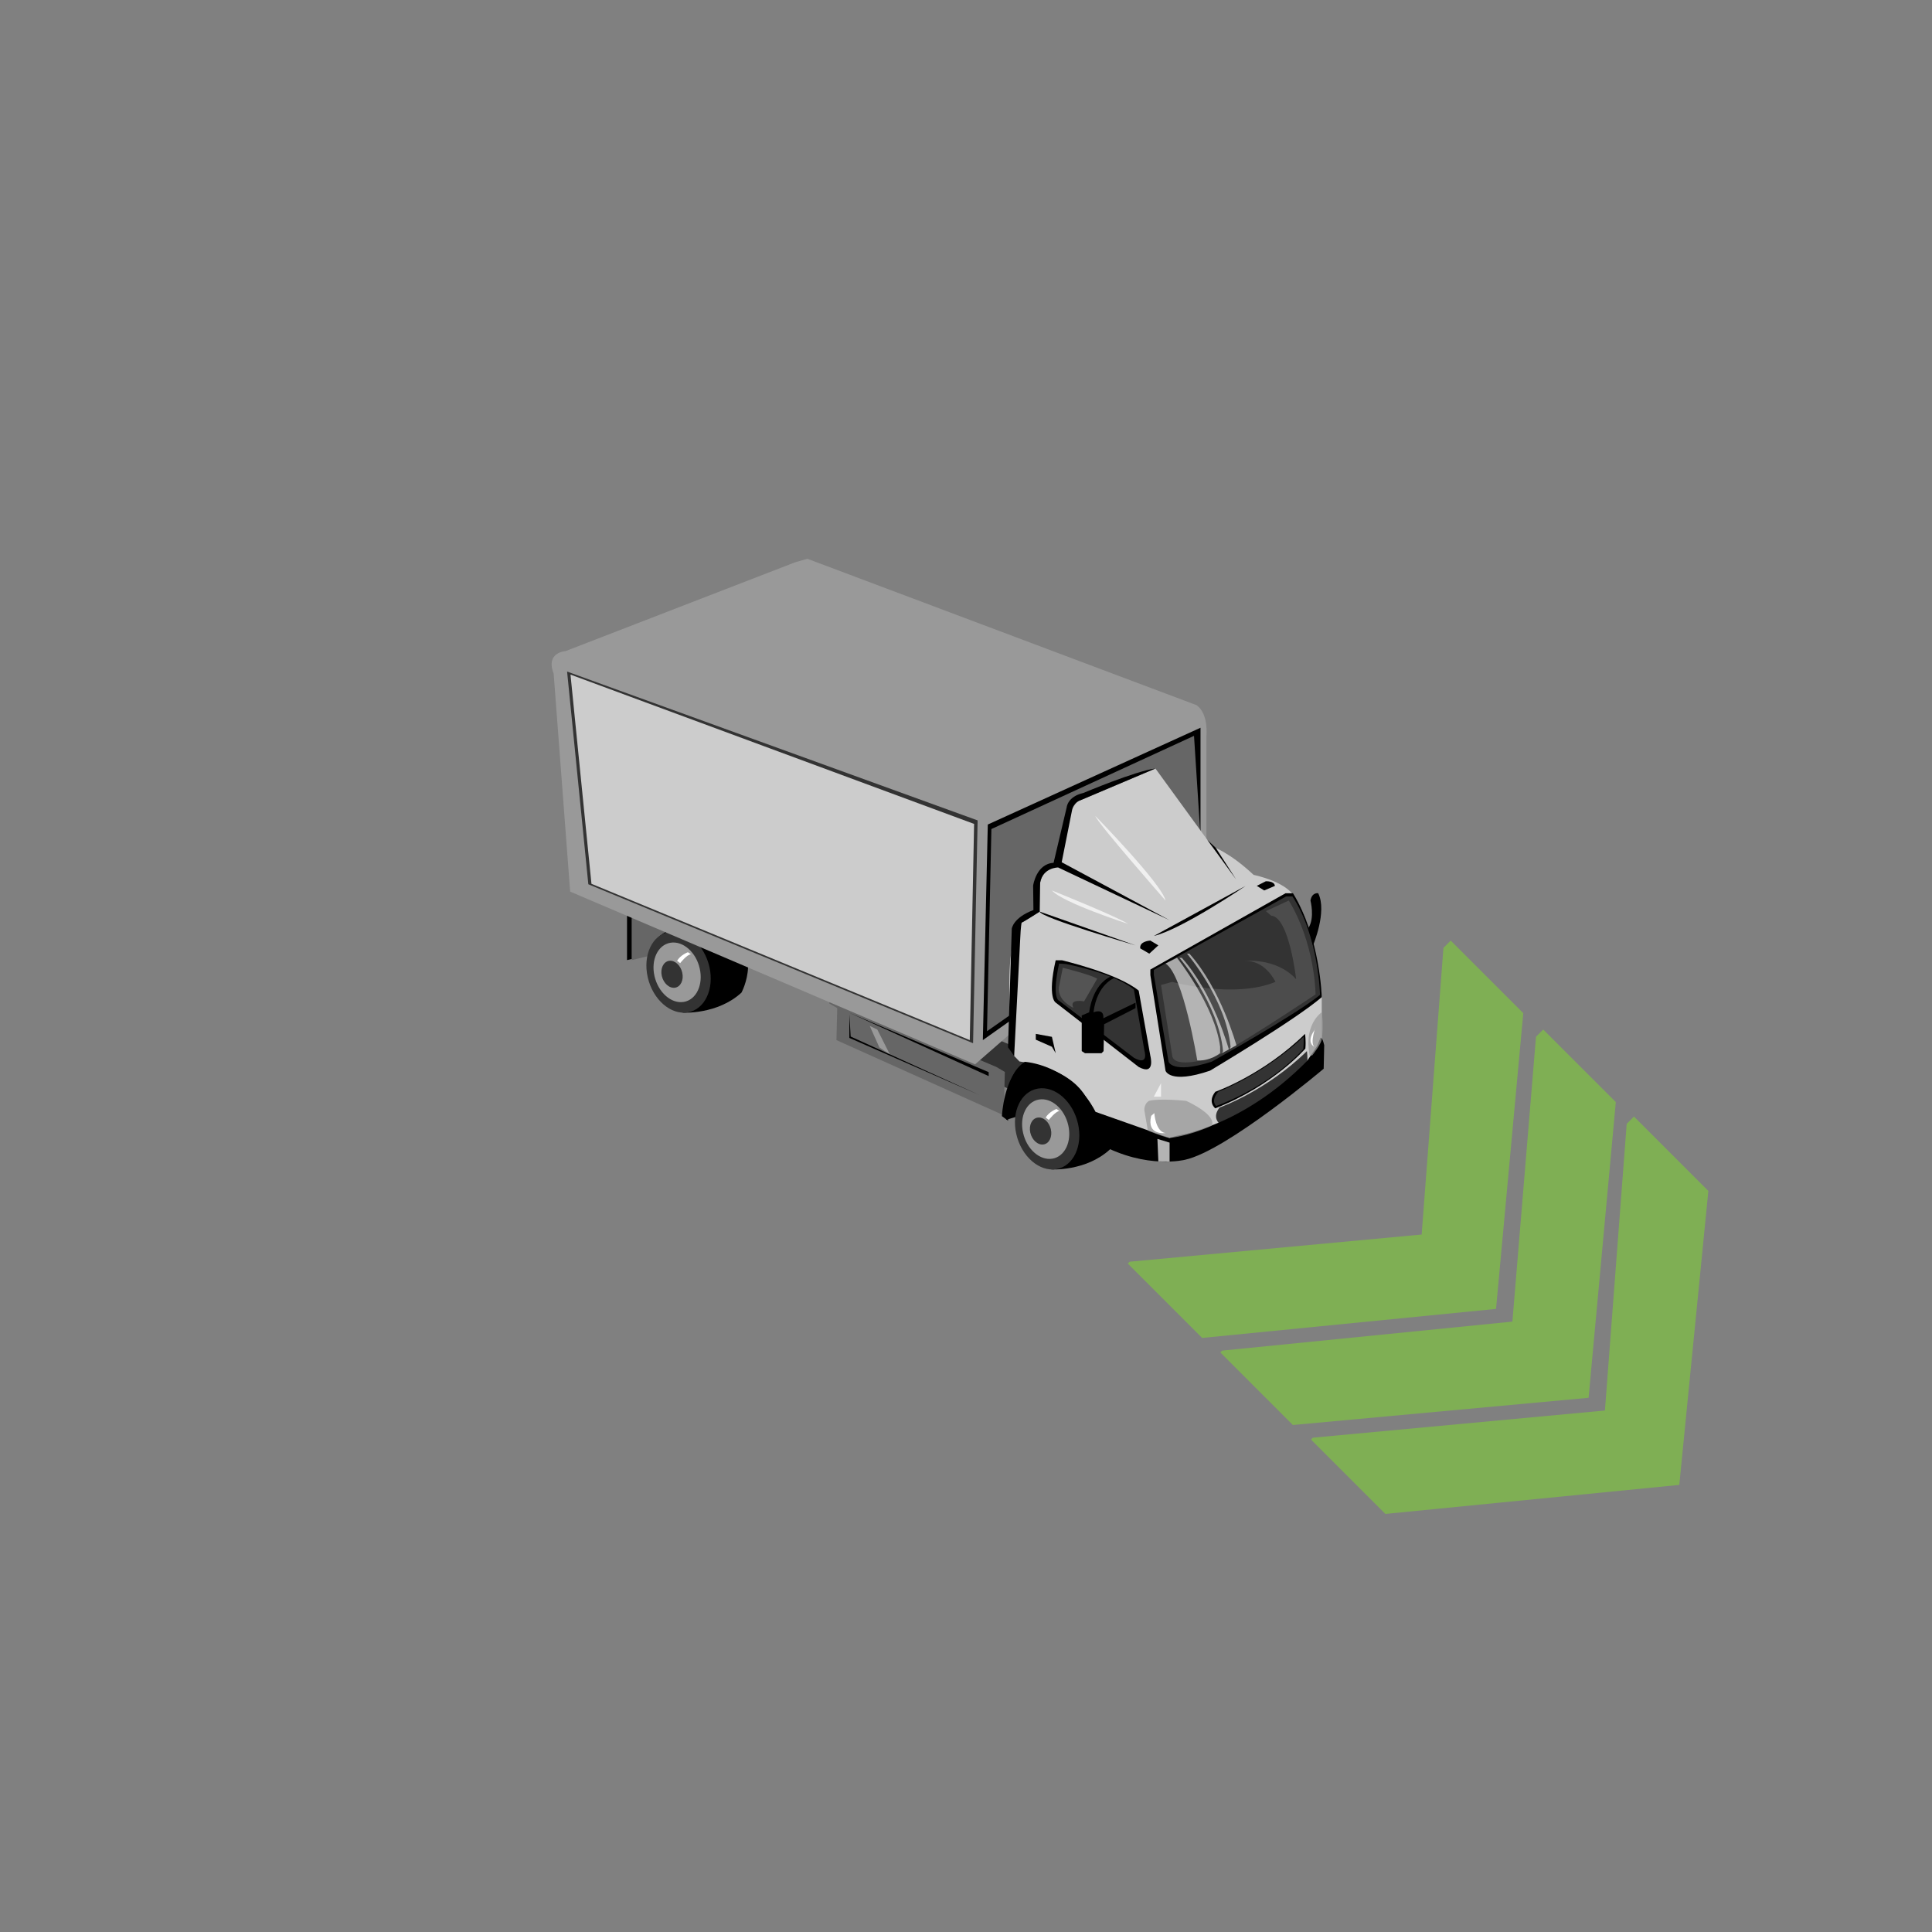 <?xml version="1.0" encoding="utf-8"?>
<!-- Generator: Adobe Illustrator 16.0.0, SVG Export Plug-In . SVG Version: 6.00 Build 0)  -->
<!DOCTYPE svg PUBLIC "-//W3C//DTD SVG 1.1//EN" "http://www.w3.org/Graphics/SVG/1.1/DTD/svg11.dtd">
<svg version="1.1" id="Layer_1" xmlns="http://www.w3.org/2000/svg" xmlns:xlink="http://www.w3.org/1999/xlink" x="0px" y="0px"
	 width="200px" height="200px" viewBox="0 0 200 200" enable-background="new 0 0 200 200" xml:space="preserve">
<rect x="0" y="0" width="200" height="200" fill="#808080" stroke="none"/>
<g id="Direction">
	<g transform="rotate({{angle}} 50 50)">
		<polygon id="arrow" opacity="0.7" fill="#80C342" enable-background="new    " points="157.689,104.88 154.869,135.497 
			124.447,138.503 116.746,130.802 116.934,130.614 147.17,127.798 149.424,98.122 150.178,97.368 		">
		
			
		</polygon>
		<polygon id="arrow2" opacity="0.7" fill="#80C342" enable-background="new    " points="167.268,114.085 164.451,144.698 
			133.836,147.516 126.326,140.003 126.514,139.816 156.563,136.811 159.006,107.323 159.756,106.575 		">
		
			
		</polygon>
		<polygon id="arrow3" opacity="0.7" fill="#80C342" enable-background="new    " points="176.848,123.288 173.84,153.716 
			143.414,156.721 135.713,149.02 135.9,148.831 166.141,146.016 168.395,116.341 169.146,115.587 		">
		
			
		</polygon>
	</g>
</g>
<polygon fill="#666666" points="72.532,97.67 65.394,99.388 65.394,94.394 "/>
<polygon points="64.91,94.394 64.91,99.388 65.394,99.271 65.394,94.812 "/>
<g id="Tire_2_2_">
	<path d="M68.379,96.825c2.539-1.897,6.371-1.18,6.371-1.18c4.494,2.546,2.006,7.111,2.006,7.111
		c-2.496,2.293-6.078,2.072-6.078,2.072S65.813,98.721,68.379,96.825z"/>
	<path fill="#333333" d="M69.293,96.46c1.762-0.304,3.613,1.322,4.146,3.626c0.522,2.297-0.478,4.416-2.239,4.713
		c-1.761,0.295-3.619-1.32-4.145-3.623C66.526,98.866,67.526,96.754,69.293,96.46z"/>
	<path fill="#999999" d="M67.754,101.051c0.391,1.699,1.748,2.887,3.039,2.666c1.289-0.223,2.028-1.773,1.642-3.462
		c-0.377-1.689-1.74-2.881-3.036-2.662C68.099,97.819,67.366,99.363,67.754,101.051z M69.256,99.466
		c0.584-0.091,1.195,0.445,1.369,1.212c0.178,0.766-0.153,1.465-0.736,1.568c-0.59,0.093-1.2-0.447-1.379-1.211
		C68.338,100.271,68.666,99.566,69.256,99.466z"/>
	<path fill="#FFFFFF" d="M71.527,98.783c-0.423,0.03-1.117,0.922-1.117,0.922l-0.318-0.245c0.369-0.616,1.119-0.886,1.119-0.886
		L71.527,98.783z"/>
	
		<animateTransform  type="translate" fill="remove" attributeType="XML" accumulate="none" repeatCount="indefinite" additive="replace" begin="0s" values="0,0;0.1,0.1;0,0" restart="always" calcMode="linear" dur="1" attributeName="transform">
		</animateTransform>
</g>
<g id="container">
	<polygon fill="#333333" points="107.021,109.35 106.91,113.838 89.584,106.043 89.668,102.732 88.851,102.26 88.851,101.516 
		106.145,108.822 	"/>
	<polygon fill="#666666" points="104.02,110.967 103.906,115.455 86.588,107.672 86.67,104.361 85.854,103.886 85.854,103.143 
		103.146,110.451 	"/>
	<path fill="#999999" d="M100.941,110.182L59.023,92.298L57.314,69.73c-0.861-2.219,1.225-2.325,1.225-2.325l23.742-9.186
		l1.291-0.377l40.297,15.157c1.27,0.91,1.02,3.174,1.02,3.174v13.134L100.941,110.182z"/>
	<polygon points="124.276,91.055 122.732,92.803 101.744,107.672 102.256,85.355 124.276,75.336 	"/>
	<polygon fill="#666666" points="124.529,90.529 123.022,92.168 102.174,106.75 102.629,85.822 123.604,76.173 	"/>
	<polygon fill="#333333" points="58.705,69.52 60.904,91.538 100.733,107.994 101.203,84.928 	"/>
	<polygon fill="#CCCCCC" points="59.057,69.834 61.227,91.492 100.391,107.672 100.838,85.292 	"/>
	
		<animateTransform  type="translate" fill="remove" attributeType="XML" accumulate="none" repeatCount="indefinite" additive="replace" begin="0s" values="0,0;-0.1,-0.2;0,0" restart="always" calcMode="linear" dur="1" attributeName="transform">
		</animateTransform>
</g>
<g>
	<path d="M106.103,110.029c3.843-0.303,6.261,3.42,6.261,3.42l-8.201,2.473C103.945,110.641,106.103,110.027,106.103,110.029z"/>
	<polygon points="102.348,111.396 87.924,104.844 102.348,110.99 	"/>
	<polygon points="88.062,107.303 101.397,113.359 87.924,107.443 87.924,104.994 	"/>
	<polygon fill="#999999" points="90.819,106.576 92.111,109.145 91.033,108.428 90.035,106.205 	"/>
	
		<animateTransform  type="translate" fill="remove" attributeType="XML" accumulate="none" repeatCount="indefinite" additive="replace" begin="0s" values="0,0;-0.1,-0.2;0,0" restart="always" calcMode="linear" dur="1" attributeName="transform">
		</animateTransform>
</g>
<g id="Tire_2_1_">
	<path d="M106.523,113.059c2.546-1.908,6.373-1.187,6.373-1.187c4.5,2.549,2.008,7.112,2.008,7.112
		c-2.492,2.293-6.074,2.072-6.074,2.072S103.969,114.955,106.523,113.059z"/>
	<path fill="#333333" d="M107.447,112.689c1.764-0.299,3.62,1.319,4.146,3.629c0.525,2.297-0.475,4.408-2.239,4.709
		s-3.622-1.322-4.146-3.625C104.68,115.096,105.684,112.99,107.447,112.689z"/>
	<path fill="#999999" d="M105.912,117.283c0.381,1.691,1.74,2.879,3.037,2.662c1.286-0.217,2.026-1.769,1.639-3.459
		c-0.387-1.695-1.744-2.885-3.039-2.662C106.256,114.045,105.519,115.588,105.912,117.283z M107.405,115.695
		c0.586-0.098,1.202,0.436,1.38,1.205c0.17,0.768-0.16,1.471-0.742,1.57c-0.59,0.1-1.207-0.445-1.385-1.209
		C106.484,116.494,106.818,115.795,107.405,115.695z"/>
	<path fill="#FFFFFF" d="M109.676,115.012c-0.414,0.033-1.107,0.926-1.107,0.926l-0.322-0.254c0.369-0.611,1.118-0.883,1.118-0.883
		L109.676,115.012z"/>
	
		<animateTransform  type="translate" fill="remove" attributeType="XML" accumulate="none" repeatCount="indefinite" additive="replace" begin="0s" values="0,0;0.1,0.1;0,0" restart="always" calcMode="linear" dur="1" attributeName="transform">
		</animateTransform>
</g>
<g id="Body_1_">
	<g>
		<path fill="#CCCCCC" d="M134.176,93.235c-0.549-1.903-4.399-2.666-4.399-2.666c-2.538-2.378-4.299-2.946-4.299-2.946l-5.866-8.066
			l-7.795,3.303c-1.324,0.288-2.646,6.663-2.646,6.663c-2.313,0.755-1.543,4.849-1.543,4.849l-1.873,1.142
			c-2.314,2.571-0.768,13.798-0.768,13.798l0.549,0.569c7.16,1.052,7.383,5.14,7.383,5.14c7.715,3.332,8.263,2.854,8.263,2.854
			c13.886-3.803,15.646-10.369,15.646-10.369v-4.283C135.838,94.942,134.182,93.227,134.176,93.235z"/>
		<path d="M125.258,110.837c-4.186,1.425-4.604,0-4.604,0l-1.57-9.899v-0.571l13.994-7.899h0.771
			c2.823,4.592,2.978,10.756,2.978,10.756C134.07,105.6,125.26,110.828,125.258,110.837z"/>
		<path fill="#333333" d="M125.43,109.909c-4.061,1.301-4.463,0-4.463,0l-1.521-8.992v-0.513l13.688-7.604h0.662
			c2.73,4.172,2.851,10.193,2.851,10.193C133.977,105.154,125.428,109.908,125.43,109.909z"/>
		<path d="M109.943,99.409h-0.66c-0.888,3.901,0,4.377,0,4.377l8.594,6.666c1.763,0.948,1.209-1.142,1.209-1.142l-1.209-6.762
			C115.674,100.744,109.944,99.413,109.943,99.409z"/>
		<path opacity="0.5" fill="#666666" enable-background="new    " d="M110.332,99.794l-0.695-0.045c-0.797,3.662,0,3.851,0,3.851
			l7.746,5.9c1.586,0.891,1.091-0.723,1.091-0.723l-1.093-6.338C115.394,100.736,110.332,99.794,110.332,99.794z"/>
		<path d="M125.807,113.021c-0.844,1.074,0,1.713,0,1.713c6.056-2.377,9.324-6.187,9.324-6.187c0.074-0.794-0.031-1.521-0.031-1.521
			C130.731,111.305,125.813,113.021,125.807,113.021z"/>
		<path fill="#333333" d="M126.105,113.014c-0.822,1.01-0.205,1.476-0.205,1.476c5.902-2.204,9.018-5.894,9.018-5.894
			c0.07-0.734,0.028-1.264,0.028-1.264C130.693,111.311,126.106,113.021,126.105,113.014z"/>
		<path fill="#333333" d="M126.248,114.652c-0.822,1.049,0,1.674,0,1.674c5.894-2.316,9.068-6.033,9.068-6.033
			c0.077-0.775-0.025-1.482-0.025-1.482C131.032,112.982,126.246,114.648,126.248,114.652z"/>
		<path d="M115.008,101.077c-1.982,0.891-2.256,3.717-2.256,3.717l-0.772,0.326v0.385v3.306l0.333,0.217h1.718l0.21-0.217
			l0.057-2.783l3.25-1.664v-0.569l-3.33,1.616c0.088-1.094-1.021-0.615-1.021-0.615c0.372-2.972,2.205-3.572,2.205-3.572
			L115.008,101.077z"/>
		<path d="M135.451,96.06c0.674-1.041,0.209-2.831,0.209-2.831c0.153-0.889,0.799-0.762,0.799-0.762
			c0.953,1.9-0.535,5.396-0.535,5.396L135.451,96.06z"/>
		<path d="M136.347,108.285l-1.026,1.531c-6.744,6.86-13.461,7.752-13.461,7.752l-0.803,0.227l-7.645-2.695
			c-2.565-4.943-7.341-5.18-7.341-5.18v0.885c6.167,1.291,7.341,7.346,7.341,7.346l0.49,0.312c4.821,2.604,8.77,1.597,8.77,1.597
			c4.332-0.951,14.356-9.427,14.356-9.427l0.054-2.437c-0.221-0.934-0.387-0.764-0.387-0.764L136.347,108.285z"/>
		<path opacity="0.75" fill="#999999" enable-background="new    " d="M121.051,117.807c-0.91-0.205-2.227-0.773-2.227-0.773
			l-0.359-2.088c-0.033-0.73,0.481-0.984,0.481-0.984c1.101-0.289,3.854,0,3.854,0c3.379,1.617,2.636,2.568,2.636,2.568
			C122.939,117.656,121.049,117.807,121.051,117.807z"/>
		<path fill="#FFFFFF" d="M119.17,115.514c-0.504,2.07,1.488,1.779,1.488,1.779c-1.044-0.126-1.164-2.064-1.164-2.064
			L119.17,115.514z"/>
		<path opacity="0.75" fill="#999999" enable-background="new    " d="M136.821,107.499c0.072,0.446-0.985,1.762-0.985,1.762h-0.264
			l-0.093-0.649c-0.293-2.756,1.347-3.822,1.347-3.822C137.084,106.311,136.826,107.506,136.821,107.499z"/>
		<path fill="#FFFFFF" d="M136.072,106.643c-0.912,1.305-0.023,1.719-0.023,1.719c-0.444-0.463,0.146-2.068,0.146-2.068
			L136.072,106.643z"/>
		<path opacity="0.5" fill="#666666" enable-background="new    " d="M120.189,101.965l1.154,7.29c0.17,1.484,4.09,0.244,4.09,0.244
			c1.55-0.388,10.759-6.565,10.759-6.565c-0.25-5.954-2.785-9.71-2.785-9.71l-2.366,1.098l0.551,0.469
			c1.861,0.114,2.586,6.575,2.586,6.575c-2.107-2.293-5.396-1.88-5.396-1.88c2.207-0.158,3.255,2.158,3.255,2.158
			c-4.287,1.773-10.69,0-10.69,0L120.189,101.965z"/>
		<path opacity="0.58" fill="#FFFFFF" enable-background="new    " d="M120.658,99.746c1.842,1.136,3.279,10.021,3.279,10.021
			c1.322,0.127,2.37-0.752,2.37-0.752v-0.654c-0.532-4.24-4.464-9.209-4.464-9.209L120.658,99.746z"/>
		<path opacity="0.58" fill="#FFFFFF" enable-background="new    " d="M122.34,99.152c3.276,3.665,4.869,9.481,4.869,9.481
			l-0.705,0.389l0.104-0.211c-0.47-4.955-4.515-9.659-4.515-9.659S122.336,99.152,122.34,99.152z"/>
		<path opacity="0.58" fill="#FFFFFF" enable-background="new    " d="M123.125,98.721c3.273,3.662,4.869,9.49,4.869,9.49
			l-0.707,0.385l0.104-0.215c-0.47-4.953-4.517-9.66-4.517-9.66S123.121,98.721,123.125,98.721z"/>
		<path d="M112.144,82.09c-1.647,0.372-1.722,1.49-1.722,1.49l-1.356,5.739c-1.804,0.097-2.117,2.358-2.117,2.358l0.031,2.532
			c-2.134,0.798-2.242,1.942-2.242,1.942l-0.388,12.267l0.635,0.889l0.626-12.117c0.056-1.325,0.146-1.678,0.146-1.678
			c0.272-0.103,1.875-1.142,1.875-1.142l0.043-2.995c0.291-1.585,1.865-1.574,1.865-1.574l11.532,5.456l-11.166-5.999l1.066-5.356
			c0.149-0.857,0.847-1.05,0.847-1.05l7.795-3.3C117.56,79.803,112.146,82.093,112.144,82.09z"/>
		<polygon points="125.86,87.773 127.961,91.039 124.985,86.943 		"/>
		<path d="M117.547,97.863l-9.918-3.496C107.684,94.991,117.549,97.863,117.547,97.863z"/>
		<path d="M128.95,91.705l-9.505,5.186C122.319,96.207,128.951,91.705,128.95,91.705z"/>
		<path d="M118.976,98.721l-0.938-0.544c-0.107-0.76,1.047-0.809,1.047-0.809l0.828,0.495L118.976,98.721z"/>
		<path d="M131.035,91.229l-0.933,0.476l0.771,0.475l1.104-0.475C131.928,91.182,131.043,91.229,131.035,91.229z"/>
		<path opacity="0.7" fill="#FFFFFF" enable-background="new    " d="M116.777,95.637c-1.18-0.766-7.885-3.46-7.885-3.46
			C109.969,93.44,116.774,95.639,116.777,95.637z"/>
		<path opacity="0.7" fill="#FFFFFF" enable-background="new    " d="M120.655,93.229c-0.312-1.652-7.26-8.756-7.26-8.756
			C113.469,85.042,120.658,93.227,120.655,93.229z"/>
		<polygon opacity="0.7" fill="#FFFFFF" enable-background="new    " points="119.445,113.527 120.191,113.527 120.191,112.129 		
			"/>
		<polygon opacity="0.7" fill="#FFFFFF" enable-background="new    " points="121.076,118.285 119.815,117.896 119.912,120.229 
			121.076,120.24 121.076,118.604 		"/>
		<path opacity="0.65" fill="#666666" enable-background="new    " d="M110.019,100.183l-0.404,2.025
			c-0.147,1.423,1.507,2.12,1.507,2.12c-0.514-0.979,1.103-0.668,1.103-0.668l1.356-2.34
			C113.035,100.934,110.019,100.171,110.019,100.183z"/>
		<path d="M106.067,109.922c-2.169,1.516-2.349,5.617-2.349,5.617l0.633,0.479c0.138-4.713,1.716-5.213,1.716-5.213V109.922z"/>
	</g>
	<polygon points="108.893,108.361 107.226,107.627 107.226,107.027 108.893,107.332 109.285,109.021 	"/>
</g>
</svg>
